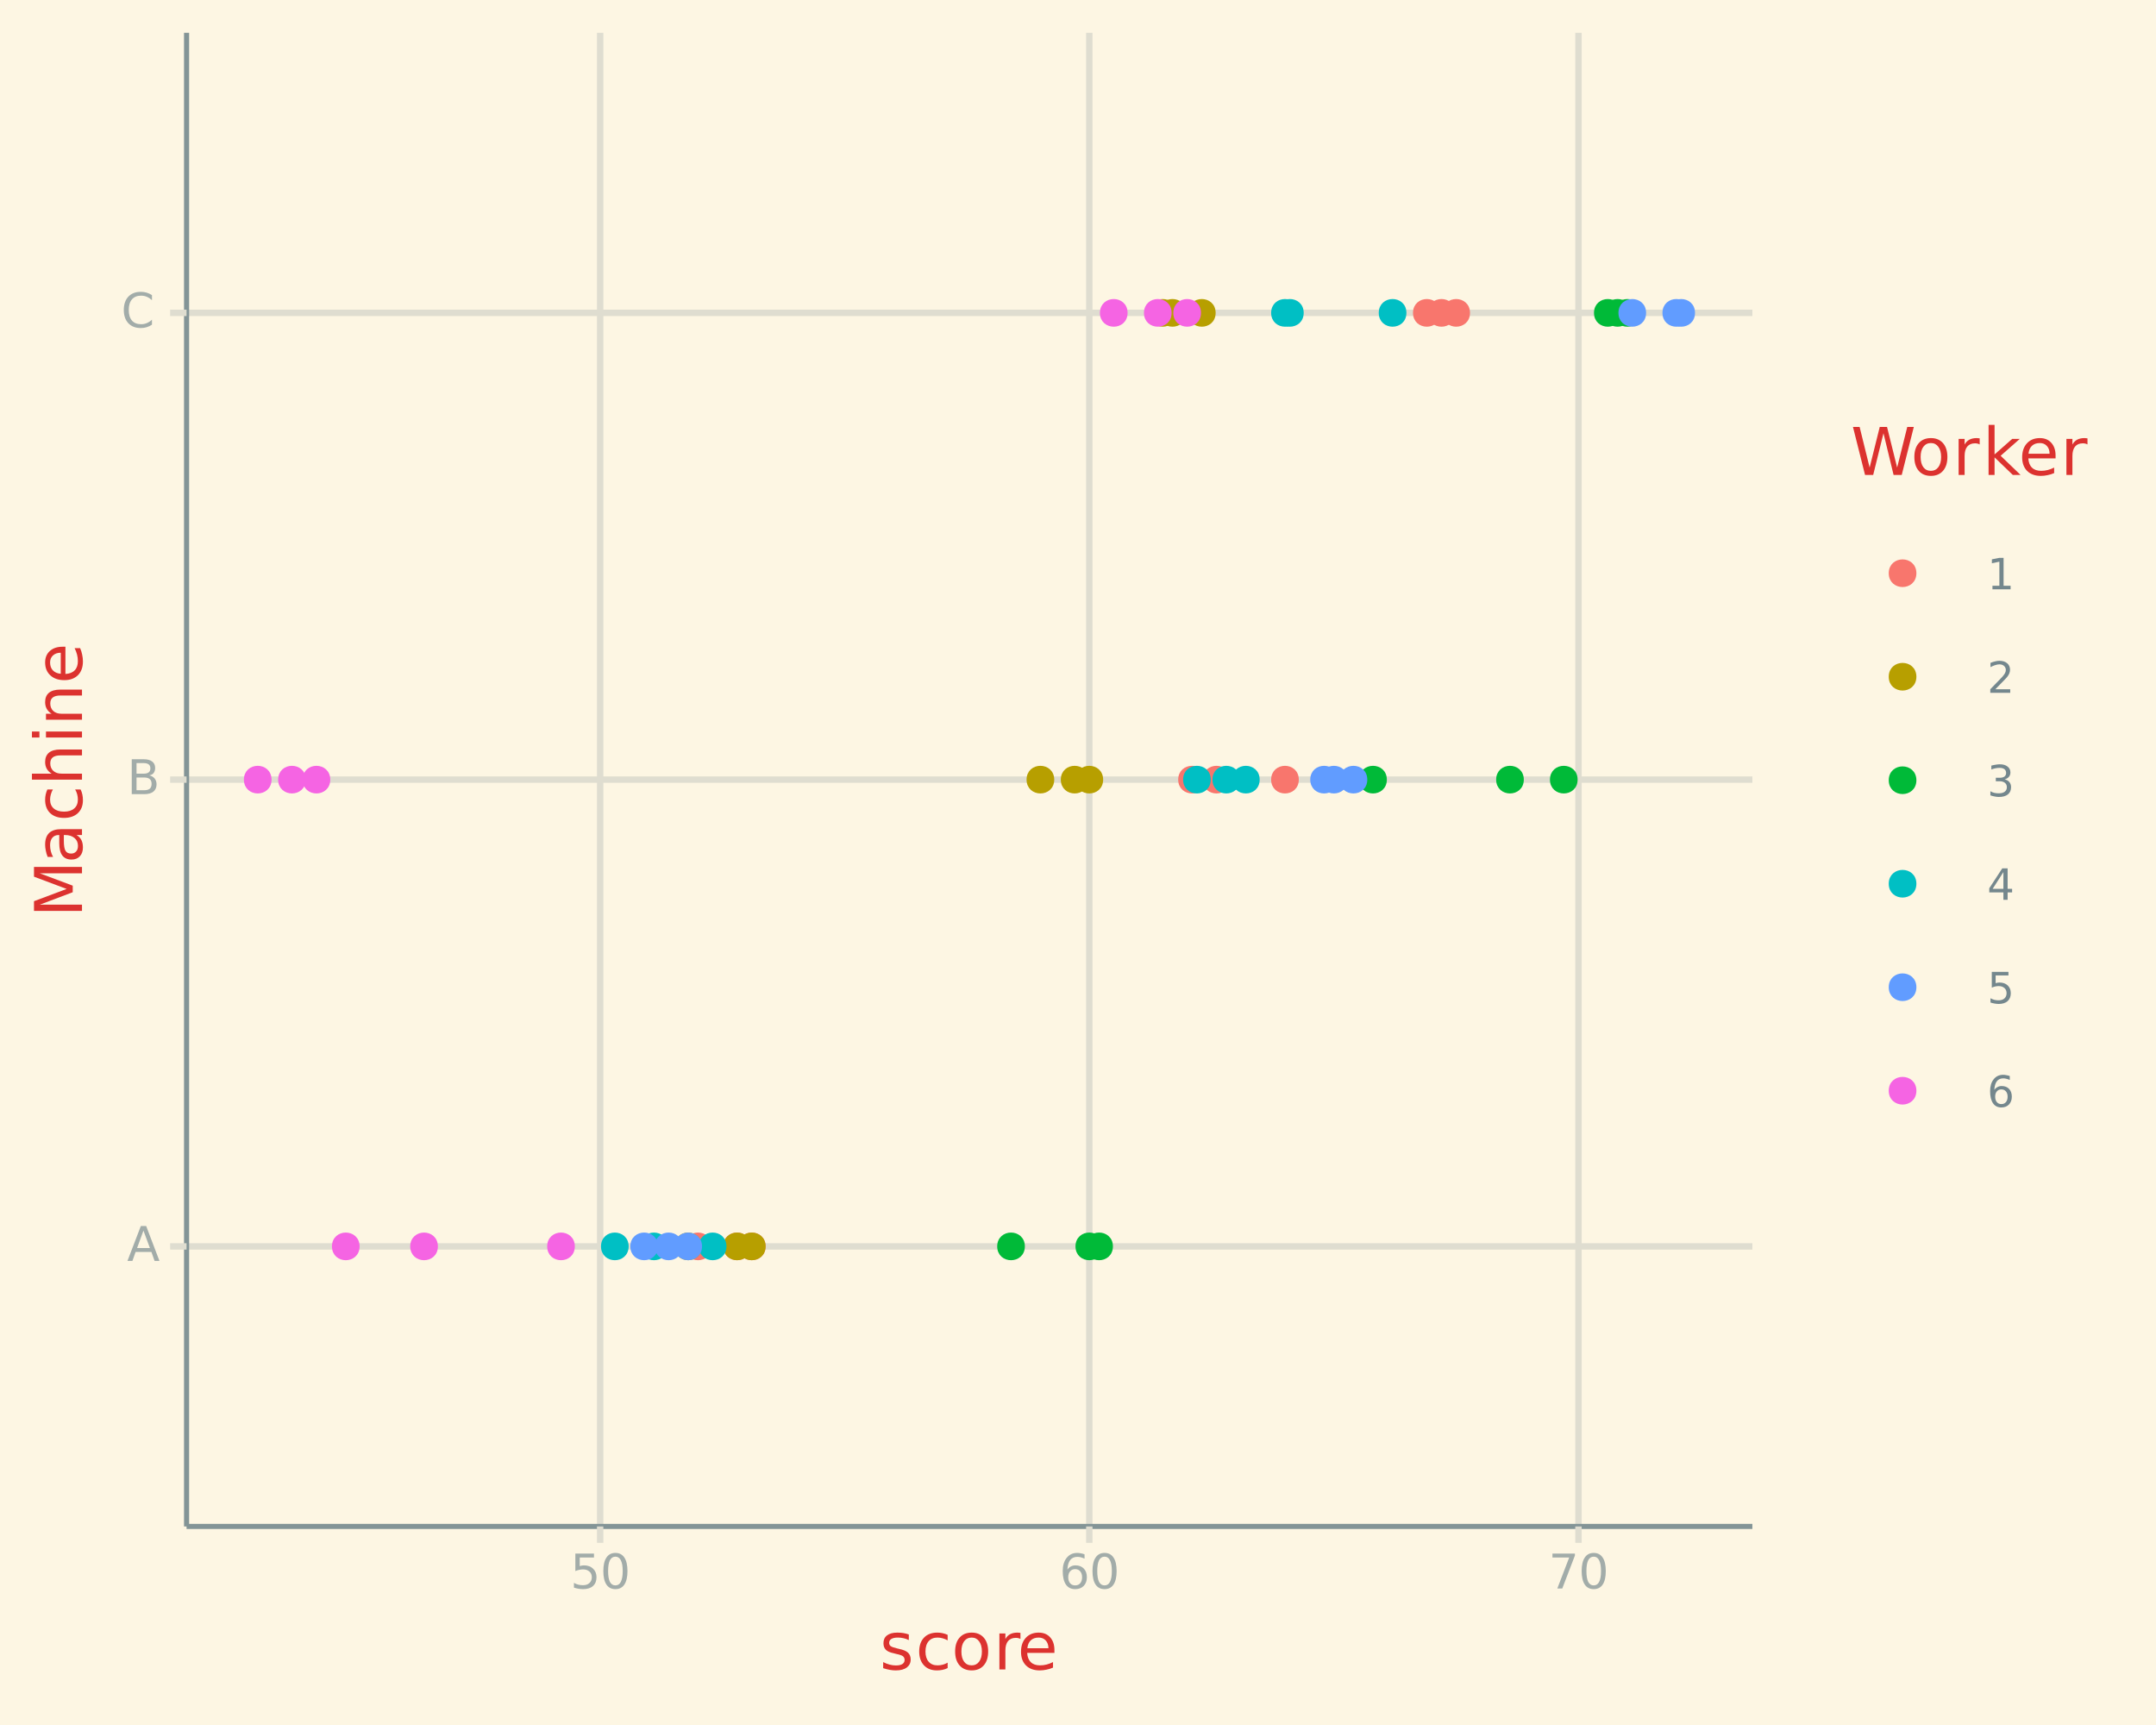 <?xml version="1.0" encoding="UTF-8"?>
<svg xmlns="http://www.w3.org/2000/svg" xmlns:xlink="http://www.w3.org/1999/xlink" width="360pt" height="288pt" viewBox="0 0 360 288" version="1.1">
<defs>
<g>
<symbol overflow="visible" id="glyph0-0">
<path style="stroke:none;" d="M 0.406 1.422 L 0.406 -5.641 L 4.406 -5.641 L 4.406 1.422 Z M 0.844 0.969 L 3.953 0.969 L 3.953 -5.188 L 0.844 -5.188 Z M 0.844 0.969 "/>
</symbol>
<symbol overflow="visible" id="glyph0-1">
<path style="stroke:none;" d="M 2.734 -5.062 L 1.672 -2.156 L 3.812 -2.156 Z M 2.297 -5.828 L 3.188 -5.828 L 5.406 0 L 4.594 0 L 4.062 -1.5 L 1.422 -1.5 L 0.891 0 L 0.062 0 Z M 2.297 -5.828 "/>
</symbol>
<symbol overflow="visible" id="glyph0-2">
<path style="stroke:none;" d="M 1.578 -2.781 L 1.578 -0.656 L 2.844 -0.656 C 3.27 -0.656 3.582 -0.738 3.781 -0.906 C 3.988 -1.082 4.094 -1.352 4.094 -1.719 C 4.094 -2.082 3.988 -2.348 3.781 -2.516 C 3.582 -2.691 3.27 -2.781 2.844 -2.781 Z M 1.578 -5.188 L 1.578 -3.422 L 2.75 -3.422 C 3.133 -3.422 3.422 -3.492 3.609 -3.641 C 3.797 -3.785 3.891 -4.008 3.891 -4.312 C 3.891 -4.602 3.797 -4.82 3.609 -4.969 C 3.422 -5.113 3.133 -5.188 2.75 -5.188 Z M 0.781 -5.828 L 2.797 -5.828 C 3.398 -5.828 3.863 -5.703 4.188 -5.453 C 4.52 -5.203 4.688 -4.848 4.688 -4.391 C 4.688 -4.035 4.602 -3.75 4.438 -3.531 C 4.27 -3.32 4.023 -3.191 3.703 -3.141 C 4.086 -3.055 4.383 -2.883 4.594 -2.625 C 4.812 -2.363 4.922 -2.035 4.922 -1.641 C 4.922 -1.117 4.742 -0.711 4.391 -0.422 C 4.035 -0.141 3.531 0 2.875 0 L 0.781 0 Z M 0.781 -5.828 "/>
</symbol>
<symbol overflow="visible" id="glyph0-3">
<path style="stroke:none;" d="M 5.156 -5.391 L 5.156 -4.547 C 4.883 -4.797 4.598 -4.984 4.297 -5.109 C 4.004 -5.234 3.688 -5.297 3.344 -5.297 C 2.676 -5.297 2.164 -5.086 1.812 -4.672 C 1.457 -4.266 1.281 -3.676 1.281 -2.906 C 1.281 -2.145 1.457 -1.555 1.812 -1.141 C 2.164 -0.734 2.676 -0.531 3.344 -0.531 C 3.688 -0.531 4.004 -0.594 4.297 -0.719 C 4.598 -0.844 4.883 -1.031 5.156 -1.281 L 5.156 -0.453 C 4.875 -0.266 4.578 -0.125 4.266 -0.031 C 3.961 0.062 3.641 0.109 3.297 0.109 C 2.41 0.109 1.711 -0.16 1.203 -0.703 C 0.703 -1.242 0.453 -1.977 0.453 -2.906 C 0.453 -3.844 0.703 -4.582 1.203 -5.125 C 1.711 -5.664 2.41 -5.938 3.297 -5.938 C 3.648 -5.938 3.977 -5.891 4.281 -5.797 C 4.594 -5.703 4.883 -5.566 5.156 -5.391 Z M 5.156 -5.391 "/>
</symbol>
<symbol overflow="visible" id="glyph0-4">
<path style="stroke:none;" d="M 0.859 -5.828 L 3.969 -5.828 L 3.969 -5.172 L 1.594 -5.172 L 1.594 -3.734 C 1.707 -3.773 1.82 -3.805 1.938 -3.828 C 2.051 -3.848 2.164 -3.859 2.281 -3.859 C 2.926 -3.859 3.438 -3.676 3.812 -3.312 C 4.195 -2.957 4.391 -2.477 4.391 -1.875 C 4.391 -1.25 4.191 -0.758 3.797 -0.406 C 3.41 -0.062 2.863 0.109 2.156 0.109 C 1.906 0.109 1.656 0.086 1.406 0.047 C 1.156 0.004 0.895 -0.055 0.625 -0.141 L 0.625 -0.938 C 0.852 -0.801 1.094 -0.703 1.344 -0.641 C 1.594 -0.578 1.859 -0.547 2.141 -0.547 C 2.586 -0.547 2.941 -0.664 3.203 -0.906 C 3.473 -1.145 3.609 -1.469 3.609 -1.875 C 3.609 -2.281 3.473 -2.598 3.203 -2.828 C 2.941 -3.066 2.586 -3.188 2.141 -3.188 C 1.93 -3.188 1.719 -3.16 1.5 -3.109 C 1.289 -3.066 1.078 -3 0.859 -2.906 Z M 0.859 -5.828 "/>
</symbol>
<symbol overflow="visible" id="glyph0-5">
<path style="stroke:none;" d="M 2.547 -5.312 C 2.141 -5.312 1.832 -5.109 1.625 -4.703 C 1.426 -4.305 1.328 -3.707 1.328 -2.906 C 1.328 -2.113 1.426 -1.516 1.625 -1.109 C 1.832 -0.711 2.141 -0.516 2.547 -0.516 C 2.953 -0.516 3.254 -0.711 3.453 -1.109 C 3.66 -1.516 3.766 -2.113 3.766 -2.906 C 3.766 -3.707 3.66 -4.305 3.453 -4.703 C 3.254 -5.109 2.953 -5.312 2.547 -5.312 Z M 2.547 -5.938 C 3.203 -5.938 3.703 -5.676 4.047 -5.156 C 4.391 -4.645 4.562 -3.895 4.562 -2.906 C 4.562 -1.926 4.391 -1.176 4.047 -0.656 C 3.703 -0.145 3.203 0.109 2.547 0.109 C 1.891 0.109 1.391 -0.145 1.047 -0.656 C 0.703 -1.176 0.531 -1.926 0.531 -2.906 C 0.531 -3.895 0.703 -4.645 1.047 -5.156 C 1.391 -5.676 1.891 -5.938 2.547 -5.938 Z M 2.547 -5.938 "/>
</symbol>
<symbol overflow="visible" id="glyph0-6">
<path style="stroke:none;" d="M 2.641 -3.234 C 2.285 -3.234 2.004 -3.109 1.797 -2.859 C 1.586 -2.617 1.484 -2.289 1.484 -1.875 C 1.484 -1.457 1.586 -1.125 1.797 -0.875 C 2.004 -0.633 2.285 -0.516 2.641 -0.516 C 2.992 -0.516 3.273 -0.633 3.484 -0.875 C 3.691 -1.125 3.797 -1.457 3.797 -1.875 C 3.797 -2.289 3.691 -2.617 3.484 -2.859 C 3.273 -3.109 2.992 -3.234 2.641 -3.234 Z M 4.203 -5.703 L 4.203 -4.984 C 4.004 -5.078 3.805 -5.148 3.609 -5.203 C 3.41 -5.254 3.211 -5.281 3.016 -5.281 C 2.492 -5.281 2.094 -5.102 1.812 -4.75 C 1.539 -4.395 1.383 -3.863 1.344 -3.156 C 1.5 -3.383 1.691 -3.555 1.922 -3.672 C 2.148 -3.797 2.406 -3.859 2.688 -3.859 C 3.27 -3.859 3.734 -3.68 4.078 -3.328 C 4.422 -2.973 4.594 -2.488 4.594 -1.875 C 4.594 -1.27 4.414 -0.785 4.062 -0.422 C 3.707 -0.066 3.234 0.109 2.641 0.109 C 1.961 0.109 1.445 -0.145 1.094 -0.656 C 0.738 -1.176 0.562 -1.926 0.562 -2.906 C 0.562 -3.832 0.781 -4.566 1.219 -5.109 C 1.656 -5.66 2.242 -5.938 2.984 -5.938 C 3.18 -5.938 3.379 -5.914 3.578 -5.875 C 3.773 -5.844 3.984 -5.785 4.203 -5.703 Z M 4.203 -5.703 "/>
</symbol>
<symbol overflow="visible" id="glyph0-7">
<path style="stroke:none;" d="M 0.656 -5.828 L 4.406 -5.828 L 4.406 -5.5 L 2.297 0 L 1.469 0 L 3.453 -5.172 L 0.656 -5.172 Z M 0.656 -5.828 "/>
</symbol>
<symbol overflow="visible" id="glyph1-0">
<path style="stroke:none;" d="M 0.547 1.938 L 0.547 -7.75 L 6.047 -7.75 L 6.047 1.938 Z M 1.172 1.328 L 5.438 1.328 L 5.438 -7.141 L 1.172 -7.141 Z M 1.172 1.328 "/>
</symbol>
<symbol overflow="visible" id="glyph1-1">
<path style="stroke:none;" d="M 4.875 -5.844 L 4.875 -4.906 C 4.594 -5.051 4.301 -5.156 4 -5.219 C 3.695 -5.289 3.383 -5.328 3.062 -5.328 C 2.57 -5.328 2.203 -5.25 1.953 -5.094 C 1.711 -4.945 1.594 -4.727 1.594 -4.438 C 1.594 -4.207 1.68 -4.023 1.859 -3.891 C 2.035 -3.766 2.391 -3.641 2.922 -3.516 L 3.25 -3.438 C 3.957 -3.289 4.457 -3.078 4.75 -2.797 C 5.039 -2.523 5.188 -2.145 5.188 -1.656 C 5.188 -1.102 4.969 -0.66 4.531 -0.328 C 4.094 -0.004 3.484 0.156 2.703 0.156 C 2.379 0.156 2.039 0.125 1.688 0.062 C 1.344 0 0.977 -0.094 0.594 -0.219 L 0.594 -1.234 C 0.957 -1.047 1.316 -0.906 1.672 -0.812 C 2.023 -0.719 2.379 -0.672 2.734 -0.672 C 3.191 -0.672 3.547 -0.75 3.797 -0.906 C 4.047 -1.07 4.172 -1.297 4.172 -1.578 C 4.172 -1.848 4.082 -2.055 3.906 -2.203 C 3.727 -2.348 3.332 -2.484 2.719 -2.609 L 2.375 -2.703 C 1.758 -2.828 1.316 -3.02 1.047 -3.281 C 0.773 -3.551 0.641 -3.922 0.641 -4.391 C 0.641 -4.953 0.836 -5.383 1.234 -5.688 C 1.641 -6 2.211 -6.156 2.953 -6.156 C 3.316 -6.156 3.66 -6.129 3.984 -6.078 C 4.305 -6.023 4.602 -5.945 4.875 -5.844 Z M 4.875 -5.844 "/>
</symbol>
<symbol overflow="visible" id="glyph1-2">
<path style="stroke:none;" d="M 5.359 -5.781 L 5.359 -4.859 C 5.086 -5.016 4.812 -5.129 4.531 -5.203 C 4.25 -5.285 3.961 -5.328 3.672 -5.328 C 3.035 -5.328 2.539 -5.125 2.188 -4.719 C 1.832 -4.312 1.656 -3.738 1.656 -3 C 1.656 -2.27 1.832 -1.703 2.188 -1.297 C 2.539 -0.891 3.035 -0.688 3.672 -0.688 C 3.961 -0.688 4.25 -0.723 4.531 -0.797 C 4.812 -0.867 5.086 -0.984 5.359 -1.141 L 5.359 -0.234 C 5.086 -0.098 4.801 0 4.5 0.062 C 4.207 0.125 3.895 0.156 3.562 0.156 C 2.656 0.156 1.938 -0.125 1.406 -0.688 C 0.875 -1.258 0.609 -2.031 0.609 -3 C 0.609 -3.977 0.875 -4.75 1.406 -5.312 C 1.945 -5.875 2.688 -6.156 3.625 -6.156 C 3.938 -6.156 4.234 -6.125 4.516 -6.062 C 4.805 -6 5.086 -5.906 5.359 -5.781 Z M 5.359 -5.781 "/>
</symbol>
<symbol overflow="visible" id="glyph1-3">
<path style="stroke:none;" d="M 3.375 -5.328 C 2.844 -5.328 2.422 -5.117 2.109 -4.703 C 1.805 -4.285 1.656 -3.719 1.656 -3 C 1.656 -2.281 1.805 -1.711 2.109 -1.297 C 2.41 -0.891 2.832 -0.688 3.375 -0.688 C 3.895 -0.688 4.305 -0.891 4.609 -1.297 C 4.922 -1.711 5.078 -2.281 5.078 -3 C 5.078 -3.719 4.922 -4.285 4.609 -4.703 C 4.305 -5.117 3.895 -5.328 3.375 -5.328 Z M 3.375 -6.156 C 4.227 -6.156 4.898 -5.875 5.391 -5.312 C 5.879 -4.758 6.125 -3.988 6.125 -3 C 6.125 -2.02 5.879 -1.25 5.391 -0.688 C 4.898 -0.125 4.227 0.156 3.375 0.156 C 2.508 0.156 1.832 -0.125 1.344 -0.688 C 0.852 -1.25 0.609 -2.02 0.609 -3 C 0.609 -3.988 0.852 -4.758 1.344 -5.312 C 1.832 -5.875 2.508 -6.156 3.375 -6.156 Z M 3.375 -6.156 "/>
</symbol>
<symbol overflow="visible" id="glyph1-4">
<path style="stroke:none;" d="M 4.516 -5.094 C 4.41 -5.156 4.289 -5.203 4.156 -5.234 C 4.031 -5.266 3.891 -5.281 3.734 -5.281 C 3.172 -5.281 2.738 -5.098 2.438 -4.734 C 2.145 -4.367 2 -3.848 2 -3.172 L 2 0 L 1 0 L 1 -6.016 L 2 -6.016 L 2 -5.078 C 2.195 -5.441 2.461 -5.711 2.797 -5.891 C 3.129 -6.066 3.535 -6.156 4.016 -6.156 C 4.086 -6.156 4.16 -6.148 4.234 -6.141 C 4.316 -6.141 4.41 -6.129 4.516 -6.109 Z M 4.516 -5.094 "/>
</symbol>
<symbol overflow="visible" id="glyph1-5">
<path style="stroke:none;" d="M 6.188 -3.25 L 6.188 -2.766 L 1.641 -2.766 C 1.68 -2.086 1.883 -1.57 2.25 -1.219 C 2.613 -0.863 3.125 -0.688 3.781 -0.688 C 4.164 -0.688 4.535 -0.734 4.891 -0.828 C 5.242 -0.922 5.598 -1.055 5.953 -1.234 L 5.953 -0.312 C 5.598 -0.156 5.234 -0.039 4.859 0.031 C 4.484 0.113 4.109 0.156 3.734 0.156 C 2.766 0.156 2 -0.117 1.438 -0.672 C 0.883 -1.234 0.609 -1.992 0.609 -2.953 C 0.609 -3.93 0.875 -4.707 1.406 -5.281 C 1.938 -5.863 2.656 -6.156 3.562 -6.156 C 4.363 -6.156 5 -5.895 5.469 -5.375 C 5.945 -4.852 6.188 -4.145 6.188 -3.25 Z M 5.188 -3.547 C 5.188 -4.086 5.035 -4.52 4.734 -4.844 C 4.441 -5.164 4.051 -5.328 3.562 -5.328 C 3.008 -5.328 2.566 -5.172 2.234 -4.859 C 1.91 -4.547 1.723 -4.109 1.672 -3.547 Z M 5.188 -3.547 "/>
</symbol>
<symbol overflow="visible" id="glyph1-6">
<path style="stroke:none;" d="M 0.359 -8.016 L 1.469 -8.016 L 3.141 -1.234 L 4.828 -8.016 L 6.047 -8.016 L 7.734 -1.234 L 9.422 -8.016 L 10.516 -8.016 L 8.5 0 L 7.141 0 L 5.453 -6.969 L 3.734 0 L 2.375 0 Z M 0.359 -8.016 "/>
</symbol>
<symbol overflow="visible" id="glyph1-7">
<path style="stroke:none;" d="M 1 -8.359 L 2 -8.359 L 2 -3.422 L 4.938 -6.016 L 6.203 -6.016 L 3.016 -3.203 L 6.344 0 L 5.047 0 L 2 -2.938 L 2 0 L 1 0 Z M 1 -8.359 "/>
</symbol>
<symbol overflow="visible" id="glyph2-0">
<path style="stroke:none;" d="M 1.938 -0.547 L -7.75 -0.547 L -7.75 -6.047 L 1.938 -6.047 Z M 1.328 -1.172 L 1.328 -5.438 L -7.141 -5.438 L -7.141 -1.172 Z M 1.328 -1.172 "/>
</symbol>
<symbol overflow="visible" id="glyph2-1">
<path style="stroke:none;" d="M -8.016 -1.078 L -8.016 -2.703 L -2.562 -4.75 L -8.016 -6.797 L -8.016 -8.422 L 0 -8.422 L 0 -7.359 L -7.047 -7.359 L -1.547 -5.297 L -1.547 -4.203 L -7.047 -2.125 L 0 -2.125 L 0 -1.078 Z M -8.016 -1.078 "/>
</symbol>
<symbol overflow="visible" id="glyph2-2">
<path style="stroke:none;" d="M -3.031 -3.766 C -3.031 -2.973 -2.938 -2.422 -2.75 -2.109 C -2.562 -1.805 -2.25 -1.656 -1.812 -1.656 C -1.469 -1.656 -1.191 -1.77 -0.984 -2 C -0.773 -2.227 -0.672 -2.539 -0.672 -2.938 C -0.672 -3.488 -0.863 -3.926 -1.25 -4.25 C -1.645 -4.582 -2.16 -4.75 -2.797 -4.75 L -3.031 -4.75 Z M -3.438 -5.734 L 0 -5.734 L 0 -4.75 L -0.906 -4.75 C -0.539 -4.531 -0.27 -4.25 -0.094 -3.906 C 0.07 -3.57 0.156 -3.16 0.156 -2.672 C 0.156 -2.055 -0.016 -1.566 -0.359 -1.203 C -0.703 -0.836 -1.164 -0.656 -1.75 -0.656 C -2.426 -0.656 -2.938 -0.879 -3.281 -1.328 C -3.625 -1.785 -3.797 -2.469 -3.797 -3.375 L -3.797 -4.75 L -3.891 -4.75 C -4.348 -4.75 -4.703 -4.598 -4.953 -4.297 C -5.203 -4.004 -5.328 -3.586 -5.328 -3.047 C -5.328 -2.703 -5.285 -2.363 -5.203 -2.031 C -5.117 -1.707 -4.992 -1.395 -4.828 -1.094 L -5.734 -1.094 C -5.879 -1.457 -5.984 -1.812 -6.047 -2.156 C -6.117 -2.5 -6.156 -2.828 -6.156 -3.141 C -6.156 -4.016 -5.93 -4.664 -5.484 -5.094 C -5.035 -5.52 -4.352 -5.734 -3.438 -5.734 Z M -3.438 -5.734 "/>
</symbol>
<symbol overflow="visible" id="glyph2-3">
<path style="stroke:none;" d="M -5.781 -5.359 L -4.859 -5.359 C -5.016 -5.086 -5.129 -4.812 -5.203 -4.531 C -5.285 -4.25 -5.328 -3.961 -5.328 -3.672 C -5.328 -3.035 -5.125 -2.539 -4.719 -2.188 C -4.312 -1.832 -3.738 -1.656 -3 -1.656 C -2.27 -1.656 -1.703 -1.832 -1.297 -2.188 C -0.891 -2.539 -0.688 -3.035 -0.688 -3.672 C -0.688 -3.961 -0.723 -4.25 -0.797 -4.531 C -0.867 -4.812 -0.984 -5.086 -1.141 -5.359 L -0.234 -5.359 C -0.098 -5.086 0 -4.801 0.062 -4.5 C 0.125 -4.207 0.156 -3.895 0.156 -3.562 C 0.156 -2.656 -0.125 -1.938 -0.688 -1.406 C -1.258 -0.875 -2.031 -0.609 -3 -0.609 C -3.977 -0.609 -4.75 -0.875 -5.312 -1.406 C -5.875 -1.945 -6.156 -2.688 -6.156 -3.625 C -6.156 -3.938 -6.125 -4.234 -6.062 -4.516 C -6 -4.805 -5.906 -5.086 -5.781 -5.359 Z M -5.781 -5.359 "/>
</symbol>
<symbol overflow="visible" id="glyph2-4">
<path style="stroke:none;" d="M -3.625 -6.031 L 0 -6.031 L 0 -5.047 L -3.594 -5.047 C -4.164 -5.047 -4.594 -4.938 -4.875 -4.719 C -5.156 -4.5 -5.297 -4.164 -5.297 -3.719 C -5.297 -3.188 -5.125 -2.766 -4.781 -2.453 C -4.445 -2.148 -3.988 -2 -3.406 -2 L 0 -2 L 0 -1 L -8.359 -1 L -8.359 -2 L -5.078 -2 C -5.441 -2.227 -5.711 -2.504 -5.891 -2.828 C -6.066 -3.148 -6.156 -3.52 -6.156 -3.938 C -6.156 -4.625 -5.941 -5.145 -5.516 -5.5 C -5.086 -5.852 -4.457 -6.031 -3.625 -6.031 Z M -3.625 -6.031 "/>
</symbol>
<symbol overflow="visible" id="glyph2-5">
<path style="stroke:none;" d="M -6.016 -1.031 L -6.016 -2.031 L 0 -2.031 L 0 -1.031 Z M -8.359 -1.031 L -8.359 -2.031 L -7.109 -2.031 L -7.109 -1.031 Z M -8.359 -1.031 "/>
</symbol>
<symbol overflow="visible" id="glyph2-6">
<path style="stroke:none;" d="M -3.625 -6.031 L 0 -6.031 L 0 -5.047 L -3.594 -5.047 C -4.164 -5.047 -4.594 -4.938 -4.875 -4.719 C -5.156 -4.5 -5.297 -4.164 -5.297 -3.719 C -5.297 -3.188 -5.125 -2.766 -4.781 -2.453 C -4.445 -2.148 -3.988 -2 -3.406 -2 L 0 -2 L 0 -1 L -6.016 -1 L -6.016 -2 L -5.078 -2 C -5.441 -2.227 -5.711 -2.504 -5.891 -2.828 C -6.066 -3.148 -6.156 -3.52 -6.156 -3.938 C -6.156 -4.625 -5.941 -5.145 -5.516 -5.5 C -5.086 -5.852 -4.457 -6.031 -3.625 -6.031 Z M -3.625 -6.031 "/>
</symbol>
<symbol overflow="visible" id="glyph2-7">
<path style="stroke:none;" d="M -3.25 -6.188 L -2.766 -6.188 L -2.766 -1.641 C -2.086 -1.68 -1.57 -1.883 -1.219 -2.25 C -0.863 -2.613 -0.688 -3.125 -0.688 -3.781 C -0.688 -4.164 -0.734 -4.535 -0.828 -4.891 C -0.922 -5.242 -1.055 -5.598 -1.234 -5.953 L -0.312 -5.953 C -0.156 -5.598 -0.039 -5.234 0.031 -4.859 C 0.113 -4.484 0.156 -4.109 0.156 -3.734 C 0.156 -2.766 -0.117 -2 -0.672 -1.438 C -1.234 -0.883 -1.992 -0.609 -2.953 -0.609 C -3.93 -0.609 -4.707 -0.875 -5.281 -1.406 C -5.863 -1.938 -6.156 -2.656 -6.156 -3.562 C -6.156 -4.363 -5.895 -5 -5.375 -5.469 C -4.852 -5.945 -4.145 -6.188 -3.25 -6.188 Z M -3.547 -5.188 C -4.086 -5.188 -4.52 -5.035 -4.844 -4.734 C -5.164 -4.441 -5.328 -4.051 -5.328 -3.562 C -5.328 -3.008 -5.172 -2.566 -4.859 -2.234 C -4.547 -1.91 -4.109 -1.723 -3.547 -1.672 Z M -3.547 -5.188 "/>
</symbol>
<symbol overflow="visible" id="glyph3-0">
<path style="stroke:none;" d="M 0.359 1.266 L 0.359 -5.078 L 3.953 -5.078 L 3.953 1.266 Z M 0.766 0.875 L 3.562 0.875 L 3.562 -4.672 L 0.766 -4.672 Z M 0.766 0.875 "/>
</symbol>
<symbol overflow="visible" id="glyph3-1">
<path style="stroke:none;" d="M 0.891 -0.594 L 2.047 -0.594 L 2.047 -4.609 L 0.797 -4.344 L 0.797 -5 L 2.047 -5.25 L 2.75 -5.25 L 2.75 -0.594 L 3.922 -0.594 L 3.922 0 L 0.891 0 Z M 0.891 -0.594 "/>
</symbol>
<symbol overflow="visible" id="glyph3-2">
<path style="stroke:none;" d="M 1.375 -0.594 L 3.859 -0.594 L 3.859 0 L 0.531 0 L 0.531 -0.594 C 0.801 -0.875 1.164 -1.25 1.625 -1.719 C 2.094 -2.188 2.383 -2.488 2.5 -2.625 C 2.727 -2.883 2.891 -3.102 2.984 -3.281 C 3.078 -3.457 3.125 -3.629 3.125 -3.797 C 3.125 -4.078 3.023 -4.305 2.828 -4.484 C 2.629 -4.66 2.375 -4.75 2.062 -4.75 C 1.844 -4.75 1.609 -4.707 1.359 -4.625 C 1.109 -4.551 0.844 -4.438 0.562 -4.281 L 0.562 -5 C 0.844 -5.113 1.109 -5.195 1.359 -5.25 C 1.609 -5.312 1.836 -5.344 2.047 -5.344 C 2.586 -5.344 3.02 -5.207 3.344 -4.938 C 3.664 -4.664 3.828 -4.301 3.828 -3.844 C 3.828 -3.633 3.785 -3.43 3.703 -3.234 C 3.629 -3.035 3.484 -2.805 3.266 -2.547 C 3.211 -2.484 3.023 -2.285 2.703 -1.953 C 2.391 -1.629 1.945 -1.176 1.375 -0.594 Z M 1.375 -0.594 "/>
</symbol>
<symbol overflow="visible" id="glyph3-3">
<path style="stroke:none;" d="M 2.922 -2.828 C 3.266 -2.754 3.531 -2.602 3.719 -2.375 C 3.906 -2.145 4 -1.863 4 -1.531 C 4 -1.008 3.82 -0.602 3.469 -0.312 C 3.113 -0.031 2.609 0.109 1.953 0.109 C 1.734 0.109 1.504 0.082 1.266 0.031 C 1.035 -0.008 0.797 -0.07 0.547 -0.156 L 0.547 -0.844 C 0.742 -0.727 0.957 -0.641 1.188 -0.578 C 1.426 -0.523 1.676 -0.5 1.938 -0.5 C 2.375 -0.5 2.707 -0.586 2.938 -0.766 C 3.176 -0.941 3.297 -1.195 3.297 -1.531 C 3.297 -1.832 3.188 -2.07 2.969 -2.25 C 2.75 -2.426 2.445 -2.516 2.062 -2.516 L 1.453 -2.516 L 1.453 -3.094 L 2.094 -3.094 C 2.445 -3.094 2.711 -3.16 2.891 -3.297 C 3.078 -3.441 3.172 -3.645 3.172 -3.906 C 3.172 -4.176 3.078 -4.383 2.891 -4.531 C 2.703 -4.676 2.426 -4.75 2.062 -4.75 C 1.875 -4.75 1.664 -4.727 1.438 -4.688 C 1.219 -4.645 0.973 -4.578 0.703 -4.484 L 0.703 -5.125 C 0.973 -5.195 1.223 -5.25 1.453 -5.281 C 1.691 -5.32 1.914 -5.344 2.125 -5.344 C 2.664 -5.344 3.094 -5.219 3.406 -4.969 C 3.727 -4.727 3.891 -4.398 3.891 -3.984 C 3.891 -3.691 3.805 -3.445 3.641 -3.25 C 3.473 -3.051 3.234 -2.91 2.922 -2.828 Z M 2.922 -2.828 "/>
</symbol>
<symbol overflow="visible" id="glyph3-4">
<path style="stroke:none;" d="M 2.719 -4.625 L 0.922 -1.828 L 2.719 -1.828 Z M 2.531 -5.25 L 3.422 -5.25 L 3.422 -1.828 L 4.172 -1.828 L 4.172 -1.234 L 3.422 -1.234 L 3.422 0 L 2.719 0 L 2.719 -1.234 L 0.359 -1.234 L 0.359 -1.922 Z M 2.531 -5.25 "/>
</symbol>
<symbol overflow="visible" id="glyph3-5">
<path style="stroke:none;" d="M 0.781 -5.25 L 3.562 -5.25 L 3.562 -4.656 L 1.422 -4.656 L 1.422 -3.359 C 1.523 -3.398 1.629 -3.426 1.734 -3.438 C 1.836 -3.457 1.941 -3.469 2.047 -3.469 C 2.629 -3.469 3.094 -3.305 3.438 -2.984 C 3.781 -2.66 3.953 -2.227 3.953 -1.688 C 3.953 -1.125 3.773 -0.68 3.422 -0.359 C 3.066 -0.047 2.57 0.109 1.938 0.109 C 1.719 0.109 1.492 0.086 1.266 0.047 C 1.035 0.004 0.801 -0.051 0.562 -0.125 L 0.562 -0.844 C 0.77 -0.727 0.984 -0.641 1.203 -0.578 C 1.43 -0.523 1.672 -0.5 1.922 -0.5 C 2.328 -0.5 2.648 -0.602 2.891 -0.812 C 3.129 -1.031 3.25 -1.32 3.25 -1.688 C 3.25 -2.051 3.129 -2.336 2.891 -2.547 C 2.648 -2.766 2.328 -2.875 1.922 -2.875 C 1.734 -2.875 1.547 -2.852 1.359 -2.812 C 1.172 -2.77 0.977 -2.703 0.781 -2.609 Z M 0.781 -5.25 "/>
</symbol>
<symbol overflow="visible" id="glyph3-6">
<path style="stroke:none;" d="M 2.375 -2.906 C 2.062 -2.906 1.812 -2.797 1.625 -2.578 C 1.438 -2.359 1.344 -2.062 1.344 -1.688 C 1.344 -1.312 1.438 -1.008 1.625 -0.781 C 1.812 -0.562 2.062 -0.453 2.375 -0.453 C 2.695 -0.453 2.953 -0.562 3.141 -0.781 C 3.328 -1.008 3.422 -1.312 3.422 -1.688 C 3.422 -2.062 3.328 -2.359 3.141 -2.578 C 2.953 -2.797 2.695 -2.906 2.375 -2.906 Z M 3.781 -5.141 L 3.781 -4.484 C 3.602 -4.566 3.422 -4.629 3.234 -4.672 C 3.055 -4.723 2.879 -4.75 2.703 -4.75 C 2.234 -4.75 1.875 -4.586 1.625 -4.266 C 1.383 -3.953 1.242 -3.477 1.203 -2.844 C 1.348 -3.039 1.523 -3.191 1.734 -3.297 C 1.941 -3.41 2.172 -3.469 2.422 -3.469 C 2.953 -3.469 3.367 -3.305 3.672 -2.984 C 3.973 -2.672 4.125 -2.238 4.125 -1.688 C 4.125 -1.145 3.961 -0.707 3.641 -0.375 C 3.328 -0.051 2.906 0.109 2.375 0.109 C 1.77 0.109 1.305 -0.125 0.984 -0.594 C 0.66 -1.062 0.5 -1.738 0.5 -2.625 C 0.5 -3.445 0.695 -4.102 1.094 -4.594 C 1.488 -5.094 2.02 -5.344 2.688 -5.344 C 2.863 -5.344 3.039 -5.32 3.219 -5.281 C 3.406 -5.25 3.594 -5.203 3.781 -5.141 Z M 3.781 -5.141 "/>
</symbol>
</g>
<clipPath id="clip1">
  <path d="M 31.152 5.48 L 292.605 5.48 L 292.605 254.852 L 31.152 254.852 Z M 31.152 5.48 "/>
</clipPath>
<clipPath id="clip2">
  <path d="M 31.152 207 L 292.605 207 L 292.605 209 L 31.152 209 Z M 31.152 207 "/>
</clipPath>
<clipPath id="clip3">
  <path d="M 31.152 129 L 292.605 129 L 292.605 131 L 31.152 131 Z M 31.152 129 "/>
</clipPath>
<clipPath id="clip4">
  <path d="M 31.152 51 L 292.605 51 L 292.605 53 L 31.152 53 Z M 31.152 51 "/>
</clipPath>
<clipPath id="clip5">
  <path d="M 99 5.48 L 101 5.48 L 101 254.852 L 99 254.852 Z M 99 5.48 "/>
</clipPath>
<clipPath id="clip6">
  <path d="M 181 5.48 L 183 5.48 L 183 254.852 L 181 254.852 Z M 181 5.48 "/>
</clipPath>
<clipPath id="clip7">
  <path d="M 263 5.48 L 265 5.48 L 265 254.852 L 263 254.852 Z M 263 5.48 "/>
</clipPath>
</defs>
<g id="surface239">
<rect x="0" y="0" width="360" height="288" style="fill:rgb(100%,100%,100%);fill-opacity:1;stroke:none;"/>
<rect x="0" y="0" width="360" height="288" style="fill:rgb(99.216%,96.471%,89.02%);fill-opacity:1;stroke:none;"/>
<path style="fill:none;stroke-width:1.067;stroke-linecap:round;stroke-linejoin:round;stroke:rgb(99.216%,96.471%,89.02%);stroke-opacity:1;stroke-miterlimit:10;" d="M 0 288 L 360 288 L 360 0 L 0 0 Z M 0 288 "/>
<g clip-path="url(#clip1)" clip-rule="nonzero">
<path style="fill-rule:nonzero;fill:rgb(99.216%,96.471%,89.02%);fill-opacity:1;stroke-width:1.067;stroke-linecap:round;stroke-linejoin:round;stroke:rgb(99.216%,96.471%,89.02%);stroke-opacity:1;stroke-miterlimit:10;" d="M 31.152 254.848 L 292.605 254.848 L 292.605 5.477 L 31.152 5.477 Z M 31.152 254.848 "/>
</g>
<g clip-path="url(#clip2)" clip-rule="nonzero">
<path style="fill:none;stroke-width:1.067;stroke-linecap:butt;stroke-linejoin:round;stroke:rgb(87.451%,86.667%,81.569%);stroke-opacity:1;stroke-miterlimit:10;" d="M 31.152 208.094 L 292.602 208.094 "/>
</g>
<g clip-path="url(#clip3)" clip-rule="nonzero">
<path style="fill:none;stroke-width:1.067;stroke-linecap:butt;stroke-linejoin:round;stroke:rgb(87.451%,86.667%,81.569%);stroke-opacity:1;stroke-miterlimit:10;" d="M 31.152 130.164 L 292.602 130.164 "/>
</g>
<g clip-path="url(#clip4)" clip-rule="nonzero">
<path style="fill:none;stroke-width:1.067;stroke-linecap:butt;stroke-linejoin:round;stroke:rgb(87.451%,86.667%,81.569%);stroke-opacity:1;stroke-miterlimit:10;" d="M 31.152 52.234 L 292.602 52.234 "/>
</g>
<g clip-path="url(#clip5)" clip-rule="nonzero">
<path style="fill:none;stroke-width:1.067;stroke-linecap:butt;stroke-linejoin:round;stroke:rgb(87.451%,86.667%,81.569%);stroke-opacity:1;stroke-miterlimit:10;" d="M 100.211 254.848 L 100.211 5.48 "/>
</g>
<g clip-path="url(#clip6)" clip-rule="nonzero">
<path style="fill:none;stroke-width:1.067;stroke-linecap:butt;stroke-linejoin:round;stroke:rgb(87.451%,86.667%,81.569%);stroke-opacity:1;stroke-miterlimit:10;" d="M 181.887 254.848 L 181.887 5.48 "/>
</g>
<g clip-path="url(#clip7)" clip-rule="nonzero">
<path style="fill:none;stroke-width:1.067;stroke-linecap:butt;stroke-linejoin:round;stroke:rgb(87.451%,86.667%,81.569%);stroke-opacity:1;stroke-miterlimit:10;" d="M 263.566 254.848 L 263.566 5.48 "/>
</g>
<path style="fill-rule:nonzero;fill:rgb(97.255%,46.275%,42.745%);fill-opacity:1;stroke-width:0.709;stroke-linecap:round;stroke-linejoin:round;stroke:rgb(97.255%,46.275%,42.745%);stroke-opacity:1;stroke-miterlimit:10;" d="M 118.5 208.094 C 118.5 210.699 114.59 210.699 114.59 208.094 C 114.59 205.484 118.5 205.484 118.5 208.094 "/>
<path style="fill-rule:nonzero;fill:rgb(97.255%,46.275%,42.745%);fill-opacity:1;stroke-width:0.709;stroke-linecap:round;stroke-linejoin:round;stroke:rgb(97.255%,46.275%,42.745%);stroke-opacity:1;stroke-miterlimit:10;" d="M 125.035 208.094 C 125.035 210.699 121.125 210.699 121.125 208.094 C 121.125 205.484 125.035 205.484 125.035 208.094 "/>
<path style="fill-rule:nonzero;fill:rgb(97.255%,46.275%,42.745%);fill-opacity:1;stroke-width:0.709;stroke-linecap:round;stroke-linejoin:round;stroke:rgb(97.255%,46.275%,42.745%);stroke-opacity:1;stroke-miterlimit:10;" d="M 127.484 208.094 C 127.484 210.699 123.574 210.699 123.574 208.094 C 123.574 205.484 127.484 205.484 127.484 208.094 "/>
<path style="fill-rule:nonzero;fill:rgb(71.765%,62.353%,0%);fill-opacity:1;stroke-width:0.709;stroke-linecap:round;stroke-linejoin:round;stroke:rgb(71.765%,62.353%,0%);stroke-opacity:1;stroke-miterlimit:10;" d="M 116.867 208.094 C 116.867 210.699 112.957 210.699 112.957 208.094 C 112.957 205.484 116.867 205.484 116.867 208.094 "/>
<path style="fill-rule:nonzero;fill:rgb(71.765%,62.353%,0%);fill-opacity:1;stroke-width:0.709;stroke-linecap:round;stroke-linejoin:round;stroke:rgb(71.765%,62.353%,0%);stroke-opacity:1;stroke-miterlimit:10;" d="M 125.035 208.094 C 125.035 210.699 121.125 210.699 121.125 208.094 C 121.125 205.484 125.035 205.484 125.035 208.094 "/>
<path style="fill-rule:nonzero;fill:rgb(71.765%,62.353%,0%);fill-opacity:1;stroke-width:0.709;stroke-linecap:round;stroke-linejoin:round;stroke:rgb(71.765%,62.353%,0%);stroke-opacity:1;stroke-miterlimit:10;" d="M 127.484 208.094 C 127.484 210.699 123.574 210.699 123.574 208.094 C 123.574 205.484 127.484 205.484 127.484 208.094 "/>
<path style="fill-rule:nonzero;fill:rgb(0%,72.941%,21.961%);fill-opacity:1;stroke-width:0.709;stroke-linecap:round;stroke-linejoin:round;stroke:rgb(0%,72.941%,21.961%);stroke-opacity:1;stroke-miterlimit:10;" d="M 183.844 208.094 C 183.844 210.699 179.934 210.699 179.934 208.094 C 179.934 205.484 183.844 205.484 183.844 208.094 "/>
<path style="fill-rule:nonzero;fill:rgb(0%,72.941%,21.961%);fill-opacity:1;stroke-width:0.709;stroke-linecap:round;stroke-linejoin:round;stroke:rgb(0%,72.941%,21.961%);stroke-opacity:1;stroke-miterlimit:10;" d="M 185.477 208.094 C 185.477 210.699 181.566 210.699 181.566 208.094 C 181.566 205.484 185.477 205.484 185.477 208.094 "/>
<path style="fill-rule:nonzero;fill:rgb(0%,72.941%,21.961%);fill-opacity:1;stroke-width:0.709;stroke-linecap:round;stroke-linejoin:round;stroke:rgb(0%,72.941%,21.961%);stroke-opacity:1;stroke-miterlimit:10;" d="M 170.773 208.094 C 170.773 210.699 166.863 210.699 166.863 208.094 C 166.863 205.484 170.773 205.484 170.773 208.094 "/>
<path style="fill-rule:nonzero;fill:rgb(0%,74.902%,76.863%);fill-opacity:1;stroke-width:0.709;stroke-linecap:round;stroke-linejoin:round;stroke:rgb(0%,74.902%,76.863%);stroke-opacity:1;stroke-miterlimit:10;" d="M 111.148 208.094 C 111.148 210.699 107.238 210.699 107.238 208.094 C 107.238 205.484 111.148 205.484 111.148 208.094 "/>
<path style="fill-rule:nonzero;fill:rgb(0%,74.902%,76.863%);fill-opacity:1;stroke-width:0.709;stroke-linecap:round;stroke-linejoin:round;stroke:rgb(0%,74.902%,76.863%);stroke-opacity:1;stroke-miterlimit:10;" d="M 120.949 208.094 C 120.949 210.699 117.039 210.699 117.039 208.094 C 117.039 205.484 120.949 205.484 120.949 208.094 "/>
<path style="fill-rule:nonzero;fill:rgb(0%,74.902%,76.863%);fill-opacity:1;stroke-width:0.709;stroke-linecap:round;stroke-linejoin:round;stroke:rgb(0%,74.902%,76.863%);stroke-opacity:1;stroke-miterlimit:10;" d="M 104.613 208.094 C 104.613 210.699 100.707 210.699 100.707 208.094 C 100.707 205.484 104.613 205.484 104.613 208.094 "/>
<path style="fill-rule:nonzero;fill:rgb(38.039%,61.176%,100%);fill-opacity:1;stroke-width:0.709;stroke-linecap:round;stroke-linejoin:round;stroke:rgb(38.039%,61.176%,100%);stroke-opacity:1;stroke-miterlimit:10;" d="M 109.516 208.094 C 109.516 210.699 105.605 210.699 105.605 208.094 C 105.605 205.484 109.516 205.484 109.516 208.094 "/>
<path style="fill-rule:nonzero;fill:rgb(38.039%,61.176%,100%);fill-opacity:1;stroke-width:0.709;stroke-linecap:round;stroke-linejoin:round;stroke:rgb(38.039%,61.176%,100%);stroke-opacity:1;stroke-miterlimit:10;" d="M 116.867 208.094 C 116.867 210.699 112.957 210.699 112.957 208.094 C 112.957 205.484 116.867 205.484 116.867 208.094 "/>
<path style="fill-rule:nonzero;fill:rgb(38.039%,61.176%,100%);fill-opacity:1;stroke-width:0.709;stroke-linecap:round;stroke-linejoin:round;stroke:rgb(38.039%,61.176%,100%);stroke-opacity:1;stroke-miterlimit:10;" d="M 113.598 208.094 C 113.598 210.699 109.691 210.699 109.691 208.094 C 109.691 205.484 113.598 205.484 113.598 208.094 "/>
<path style="fill-rule:nonzero;fill:rgb(96.078%,39.216%,89.02%);fill-opacity:1;stroke-width:0.709;stroke-linecap:round;stroke-linejoin:round;stroke:rgb(96.078%,39.216%,89.02%);stroke-opacity:1;stroke-miterlimit:10;" d="M 72.762 208.094 C 72.762 210.699 68.852 210.699 68.852 208.094 C 68.852 205.484 72.762 205.484 72.762 208.094 "/>
<path style="fill-rule:nonzero;fill:rgb(96.078%,39.216%,89.02%);fill-opacity:1;stroke-width:0.709;stroke-linecap:round;stroke-linejoin:round;stroke:rgb(96.078%,39.216%,89.02%);stroke-opacity:1;stroke-miterlimit:10;" d="M 59.691 208.094 C 59.691 210.699 55.781 210.699 55.781 208.094 C 55.781 205.484 59.691 205.484 59.691 208.094 "/>
<path style="fill-rule:nonzero;fill:rgb(96.078%,39.216%,89.02%);fill-opacity:1;stroke-width:0.709;stroke-linecap:round;stroke-linejoin:round;stroke:rgb(96.078%,39.216%,89.02%);stroke-opacity:1;stroke-miterlimit:10;" d="M 95.629 208.094 C 95.629 210.699 91.719 210.699 91.719 208.094 C 91.719 205.484 95.629 205.484 95.629 208.094 "/>
<path style="fill-rule:nonzero;fill:rgb(97.255%,46.275%,42.745%);fill-opacity:1;stroke-width:0.709;stroke-linecap:round;stroke-linejoin:round;stroke:rgb(97.255%,46.275%,42.745%);stroke-opacity:1;stroke-miterlimit:10;" d="M 200.996 130.164 C 200.996 132.77 197.086 132.77 197.086 130.164 C 197.086 127.559 200.996 127.559 200.996 130.164 "/>
<path style="fill-rule:nonzero;fill:rgb(97.255%,46.275%,42.745%);fill-opacity:1;stroke-width:0.709;stroke-linecap:round;stroke-linejoin:round;stroke:rgb(97.255%,46.275%,42.745%);stroke-opacity:1;stroke-miterlimit:10;" d="M 205.078 130.164 C 205.078 132.77 201.168 132.77 201.168 130.164 C 201.168 127.559 205.078 127.559 205.078 130.164 "/>
<path style="fill-rule:nonzero;fill:rgb(97.255%,46.275%,42.745%);fill-opacity:1;stroke-width:0.709;stroke-linecap:round;stroke-linejoin:round;stroke:rgb(97.255%,46.275%,42.745%);stroke-opacity:1;stroke-miterlimit:10;" d="M 216.516 130.164 C 216.516 132.77 212.605 132.77 212.605 130.164 C 212.605 127.559 216.516 127.559 216.516 130.164 "/>
<path style="fill-rule:nonzero;fill:rgb(71.765%,62.353%,0%);fill-opacity:1;stroke-width:0.709;stroke-linecap:round;stroke-linejoin:round;stroke:rgb(71.765%,62.353%,0%);stroke-opacity:1;stroke-miterlimit:10;" d="M 181.391 130.164 C 181.391 132.77 177.484 132.77 177.484 130.164 C 177.484 127.559 181.391 127.559 181.391 130.164 "/>
<path style="fill-rule:nonzero;fill:rgb(71.765%,62.353%,0%);fill-opacity:1;stroke-width:0.709;stroke-linecap:round;stroke-linejoin:round;stroke:rgb(71.765%,62.353%,0%);stroke-opacity:1;stroke-miterlimit:10;" d="M 183.844 130.164 C 183.844 132.77 179.934 132.77 179.934 130.164 C 179.934 127.559 183.844 127.559 183.844 130.164 "/>
<path style="fill-rule:nonzero;fill:rgb(71.765%,62.353%,0%);fill-opacity:1;stroke-width:0.709;stroke-linecap:round;stroke-linejoin:round;stroke:rgb(71.765%,62.353%,0%);stroke-opacity:1;stroke-miterlimit:10;" d="M 175.676 130.164 C 175.676 132.77 171.766 132.77 171.766 130.164 C 171.766 127.559 175.676 127.559 175.676 130.164 "/>
<path style="fill-rule:nonzero;fill:rgb(0%,72.941%,21.961%);fill-opacity:1;stroke-width:0.709;stroke-linecap:round;stroke-linejoin:round;stroke:rgb(0%,72.941%,21.961%);stroke-opacity:1;stroke-miterlimit:10;" d="M 254.086 130.164 C 254.086 132.77 250.176 132.77 250.176 130.164 C 250.176 127.559 254.086 127.559 254.086 130.164 "/>
<path style="fill-rule:nonzero;fill:rgb(0%,72.941%,21.961%);fill-opacity:1;stroke-width:0.709;stroke-linecap:round;stroke-linejoin:round;stroke:rgb(0%,72.941%,21.961%);stroke-opacity:1;stroke-miterlimit:10;" d="M 231.215 130.164 C 231.215 132.77 227.305 132.77 227.305 130.164 C 227.305 127.559 231.215 127.559 231.215 130.164 "/>
<path style="fill-rule:nonzero;fill:rgb(0%,72.941%,21.961%);fill-opacity:1;stroke-width:0.709;stroke-linecap:round;stroke-linejoin:round;stroke:rgb(0%,72.941%,21.961%);stroke-opacity:1;stroke-miterlimit:10;" d="M 263.07 130.164 C 263.07 132.77 259.16 132.77 259.16 130.164 C 259.16 127.559 263.07 127.559 263.07 130.164 "/>
<path style="fill-rule:nonzero;fill:rgb(0%,74.902%,76.863%);fill-opacity:1;stroke-width:0.709;stroke-linecap:round;stroke-linejoin:round;stroke:rgb(0%,74.902%,76.863%);stroke-opacity:1;stroke-miterlimit:10;" d="M 209.98 130.164 C 209.98 132.77 206.07 132.77 206.07 130.164 C 206.07 127.559 209.98 127.559 209.98 130.164 "/>
<path style="fill-rule:nonzero;fill:rgb(0%,74.902%,76.863%);fill-opacity:1;stroke-width:0.709;stroke-linecap:round;stroke-linejoin:round;stroke:rgb(0%,74.902%,76.863%);stroke-opacity:1;stroke-miterlimit:10;" d="M 206.711 130.164 C 206.711 132.77 202.805 132.77 202.805 130.164 C 202.805 127.559 206.711 127.559 206.711 130.164 "/>
<path style="fill-rule:nonzero;fill:rgb(0%,74.902%,76.863%);fill-opacity:1;stroke-width:0.709;stroke-linecap:round;stroke-linejoin:round;stroke:rgb(0%,74.902%,76.863%);stroke-opacity:1;stroke-miterlimit:10;" d="M 201.812 130.164 C 201.812 132.77 197.902 132.77 197.902 130.164 C 197.902 127.559 201.812 127.559 201.812 130.164 "/>
<path style="fill-rule:nonzero;fill:rgb(38.039%,61.176%,100%);fill-opacity:1;stroke-width:0.709;stroke-linecap:round;stroke-linejoin:round;stroke:rgb(38.039%,61.176%,100%);stroke-opacity:1;stroke-miterlimit:10;" d="M 223.047 130.164 C 223.047 132.77 219.137 132.77 219.137 130.164 C 219.137 127.559 223.047 127.559 223.047 130.164 "/>
<path style="fill-rule:nonzero;fill:rgb(38.039%,61.176%,100%);fill-opacity:1;stroke-width:0.709;stroke-linecap:round;stroke-linejoin:round;stroke:rgb(38.039%,61.176%,100%);stroke-opacity:1;stroke-miterlimit:10;" d="M 224.684 130.164 C 224.684 132.77 220.773 132.77 220.773 130.164 C 220.773 127.559 224.684 127.559 224.684 130.164 "/>
<path style="fill-rule:nonzero;fill:rgb(38.039%,61.176%,100%);fill-opacity:1;stroke-width:0.709;stroke-linecap:round;stroke-linejoin:round;stroke:rgb(38.039%,61.176%,100%);stroke-opacity:1;stroke-miterlimit:10;" d="M 227.949 130.164 C 227.949 132.77 224.039 132.77 224.039 130.164 C 224.039 127.559 227.949 127.559 227.949 130.164 "/>
<path style="fill-rule:nonzero;fill:rgb(96.078%,39.216%,89.02%);fill-opacity:1;stroke-width:0.709;stroke-linecap:round;stroke-linejoin:round;stroke:rgb(96.078%,39.216%,89.02%);stroke-opacity:1;stroke-miterlimit:10;" d="M 50.707 130.164 C 50.707 132.77 46.797 132.77 46.797 130.164 C 46.797 127.559 50.707 127.559 50.707 130.164 "/>
<path style="fill-rule:nonzero;fill:rgb(96.078%,39.216%,89.02%);fill-opacity:1;stroke-width:0.709;stroke-linecap:round;stroke-linejoin:round;stroke:rgb(96.078%,39.216%,89.02%);stroke-opacity:1;stroke-miterlimit:10;" d="M 54.793 130.164 C 54.793 132.77 50.883 132.77 50.883 130.164 C 50.883 127.559 54.793 127.559 54.793 130.164 "/>
<path style="fill-rule:nonzero;fill:rgb(96.078%,39.216%,89.02%);fill-opacity:1;stroke-width:0.709;stroke-linecap:round;stroke-linejoin:round;stroke:rgb(96.078%,39.216%,89.02%);stroke-opacity:1;stroke-miterlimit:10;" d="M 44.988 130.164 C 44.988 132.77 41.078 132.77 41.078 130.164 C 41.078 127.559 44.988 127.559 44.988 130.164 "/>
<path style="fill-rule:nonzero;fill:rgb(97.255%,46.275%,42.745%);fill-opacity:1;stroke-width:0.709;stroke-linecap:round;stroke-linejoin:round;stroke:rgb(97.255%,46.275%,42.745%);stroke-opacity:1;stroke-miterlimit:10;" d="M 245.102 52.234 C 245.102 54.844 241.191 54.844 241.191 52.234 C 241.191 49.629 245.102 49.629 245.102 52.234 "/>
<path style="fill-rule:nonzero;fill:rgb(97.255%,46.275%,42.745%);fill-opacity:1;stroke-width:0.709;stroke-linecap:round;stroke-linejoin:round;stroke:rgb(97.255%,46.275%,42.745%);stroke-opacity:1;stroke-miterlimit:10;" d="M 242.652 52.234 C 242.652 54.844 238.742 54.844 238.742 52.234 C 238.742 49.629 242.652 49.629 242.652 52.234 "/>
<path style="fill-rule:nonzero;fill:rgb(97.255%,46.275%,42.745%);fill-opacity:1;stroke-width:0.709;stroke-linecap:round;stroke-linejoin:round;stroke:rgb(97.255%,46.275%,42.745%);stroke-opacity:1;stroke-miterlimit:10;" d="M 240.199 52.234 C 240.199 54.844 236.293 54.844 236.293 52.234 C 236.293 49.629 240.199 49.629 240.199 52.234 "/>
<path style="fill-rule:nonzero;fill:rgb(71.765%,62.353%,0%);fill-opacity:1;stroke-width:0.709;stroke-linecap:round;stroke-linejoin:round;stroke:rgb(71.765%,62.353%,0%);stroke-opacity:1;stroke-miterlimit:10;" d="M 196.094 52.234 C 196.094 54.844 192.184 54.844 192.184 52.234 C 192.184 49.629 196.094 49.629 196.094 52.234 "/>
<path style="fill-rule:nonzero;fill:rgb(71.765%,62.353%,0%);fill-opacity:1;stroke-width:0.709;stroke-linecap:round;stroke-linejoin:round;stroke:rgb(71.765%,62.353%,0%);stroke-opacity:1;stroke-miterlimit:10;" d="M 197.727 52.234 C 197.727 54.844 193.82 54.844 193.82 52.234 C 193.82 49.629 197.727 49.629 197.727 52.234 "/>
<path style="fill-rule:nonzero;fill:rgb(71.765%,62.353%,0%);fill-opacity:1;stroke-width:0.709;stroke-linecap:round;stroke-linejoin:round;stroke:rgb(71.765%,62.353%,0%);stroke-opacity:1;stroke-miterlimit:10;" d="M 202.629 52.234 C 202.629 54.844 198.719 54.844 198.719 52.234 C 198.719 49.629 202.629 49.629 202.629 52.234 "/>
<path style="fill-rule:nonzero;fill:rgb(0%,72.941%,21.961%);fill-opacity:1;stroke-width:0.709;stroke-linecap:round;stroke-linejoin:round;stroke:rgb(0%,72.941%,21.961%);stroke-opacity:1;stroke-miterlimit:10;" d="M 272.055 52.234 C 272.055 54.844 268.145 54.844 268.145 52.234 C 268.145 49.629 272.055 49.629 272.055 52.234 "/>
<path style="fill-rule:nonzero;fill:rgb(0%,72.941%,21.961%);fill-opacity:1;stroke-width:0.709;stroke-linecap:round;stroke-linejoin:round;stroke:rgb(0%,72.941%,21.961%);stroke-opacity:1;stroke-miterlimit:10;" d="M 270.422 52.234 C 270.422 54.844 266.512 54.844 266.512 52.234 C 266.512 49.629 270.422 49.629 270.422 52.234 "/>
<path style="fill-rule:nonzero;fill:rgb(0%,72.941%,21.961%);fill-opacity:1;stroke-width:0.709;stroke-linecap:round;stroke-linejoin:round;stroke:rgb(0%,72.941%,21.961%);stroke-opacity:1;stroke-miterlimit:10;" d="M 273.688 52.234 C 273.688 54.844 269.777 54.844 269.777 52.234 C 269.777 49.629 273.688 49.629 273.688 52.234 "/>
<path style="fill-rule:nonzero;fill:rgb(0%,74.902%,76.863%);fill-opacity:1;stroke-width:0.709;stroke-linecap:round;stroke-linejoin:round;stroke:rgb(0%,74.902%,76.863%);stroke-opacity:1;stroke-miterlimit:10;" d="M 217.332 52.234 C 217.332 54.844 213.422 54.844 213.422 52.234 C 213.422 49.629 217.332 49.629 217.332 52.234 "/>
<path style="fill-rule:nonzero;fill:rgb(0%,74.902%,76.863%);fill-opacity:1;stroke-width:0.709;stroke-linecap:round;stroke-linejoin:round;stroke:rgb(0%,74.902%,76.863%);stroke-opacity:1;stroke-miterlimit:10;" d="M 234.484 52.234 C 234.484 54.844 230.574 54.844 230.574 52.234 C 230.574 49.629 234.484 49.629 234.484 52.234 "/>
<path style="fill-rule:nonzero;fill:rgb(0%,74.902%,76.863%);fill-opacity:1;stroke-width:0.709;stroke-linecap:round;stroke-linejoin:round;stroke:rgb(0%,74.902%,76.863%);stroke-opacity:1;stroke-miterlimit:10;" d="M 216.516 52.234 C 216.516 54.844 212.605 54.844 212.605 52.234 C 212.605 49.629 216.516 49.629 216.516 52.234 "/>
<path style="fill-rule:nonzero;fill:rgb(38.039%,61.176%,100%);fill-opacity:1;stroke-width:0.709;stroke-linecap:round;stroke-linejoin:round;stroke:rgb(38.039%,61.176%,100%);stroke-opacity:1;stroke-miterlimit:10;" d="M 282.672 52.234 C 282.672 54.844 278.766 54.844 278.766 52.234 C 278.766 49.629 282.672 49.629 282.672 52.234 "/>
<path style="fill-rule:nonzero;fill:rgb(38.039%,61.176%,100%);fill-opacity:1;stroke-width:0.709;stroke-linecap:round;stroke-linejoin:round;stroke:rgb(38.039%,61.176%,100%);stroke-opacity:1;stroke-miterlimit:10;" d="M 281.855 52.234 C 281.855 54.844 277.945 54.844 277.945 52.234 C 277.945 49.629 281.855 49.629 281.855 52.234 "/>
<path style="fill-rule:nonzero;fill:rgb(38.039%,61.176%,100%);fill-opacity:1;stroke-width:0.709;stroke-linecap:round;stroke-linejoin:round;stroke:rgb(38.039%,61.176%,100%);stroke-opacity:1;stroke-miterlimit:10;" d="M 274.504 52.234 C 274.504 54.844 270.598 54.844 270.598 52.234 C 270.598 49.629 274.504 49.629 274.504 52.234 "/>
<path style="fill-rule:nonzero;fill:rgb(96.078%,39.216%,89.02%);fill-opacity:1;stroke-width:0.709;stroke-linecap:round;stroke-linejoin:round;stroke:rgb(96.078%,39.216%,89.02%);stroke-opacity:1;stroke-miterlimit:10;" d="M 200.18 52.234 C 200.18 54.844 196.27 54.844 196.27 52.234 C 196.27 49.629 200.18 49.629 200.18 52.234 "/>
<path style="fill-rule:nonzero;fill:rgb(96.078%,39.216%,89.02%);fill-opacity:1;stroke-width:0.709;stroke-linecap:round;stroke-linejoin:round;stroke:rgb(96.078%,39.216%,89.02%);stroke-opacity:1;stroke-miterlimit:10;" d="M 195.277 52.234 C 195.277 54.844 191.367 54.844 191.367 52.234 C 191.367 49.629 195.277 49.629 195.277 52.234 "/>
<path style="fill-rule:nonzero;fill:rgb(96.078%,39.216%,89.02%);fill-opacity:1;stroke-width:0.709;stroke-linecap:round;stroke-linejoin:round;stroke:rgb(96.078%,39.216%,89.02%);stroke-opacity:1;stroke-miterlimit:10;" d="M 187.926 52.234 C 187.926 54.844 184.016 54.844 184.016 52.234 C 184.016 49.629 187.926 49.629 187.926 52.234 "/>
<path style="fill:none;stroke-width:0.854;stroke-linecap:butt;stroke-linejoin:round;stroke:rgb(51.373%,58.039%,58.824%);stroke-opacity:1;stroke-miterlimit:10;" d="M 31.152 254.848 L 31.152 5.48 "/>
<g style="fill:rgb(63.529%,67.451%,66.275%);fill-opacity:1;">
  <use xlink:href="#glyph0-1" x="21.219" y="210.52"/>
</g>
<g style="fill:rgb(63.529%,67.451%,66.275%);fill-opacity:1;">
  <use xlink:href="#glyph0-2" x="21.219" y="132.59"/>
</g>
<g style="fill:rgb(63.529%,67.451%,66.275%);fill-opacity:1;">
  <use xlink:href="#glyph0-3" x="20.219" y="54.66"/>
</g>
<path style="fill:none;stroke-width:1.067;stroke-linecap:butt;stroke-linejoin:round;stroke:rgb(87.451%,86.667%,81.569%);stroke-opacity:1;stroke-miterlimit:10;" d="M 28.41 208.094 L 31.152 208.094 "/>
<path style="fill:none;stroke-width:1.067;stroke-linecap:butt;stroke-linejoin:round;stroke:rgb(87.451%,86.667%,81.569%);stroke-opacity:1;stroke-miterlimit:10;" d="M 28.41 130.164 L 31.152 130.164 "/>
<path style="fill:none;stroke-width:1.067;stroke-linecap:butt;stroke-linejoin:round;stroke:rgb(87.451%,86.667%,81.569%);stroke-opacity:1;stroke-miterlimit:10;" d="M 28.41 52.234 L 31.152 52.234 "/>
<path style="fill:none;stroke-width:0.854;stroke-linecap:butt;stroke-linejoin:round;stroke:rgb(51.373%,58.039%,58.824%);stroke-opacity:1;stroke-miterlimit:10;" d="M 31.152 254.848 L 292.602 254.848 "/>
<path style="fill:none;stroke-width:1.067;stroke-linecap:butt;stroke-linejoin:round;stroke:rgb(87.451%,86.667%,81.569%);stroke-opacity:1;stroke-miterlimit:10;" d="M 100.211 257.59 L 100.211 254.848 "/>
<path style="fill:none;stroke-width:1.067;stroke-linecap:butt;stroke-linejoin:round;stroke:rgb(87.451%,86.667%,81.569%);stroke-opacity:1;stroke-miterlimit:10;" d="M 181.887 257.59 L 181.887 254.848 "/>
<path style="fill:none;stroke-width:1.067;stroke-linecap:butt;stroke-linejoin:round;stroke:rgb(87.451%,86.667%,81.569%);stroke-opacity:1;stroke-miterlimit:10;" d="M 263.566 257.59 L 263.566 254.848 "/>
<g style="fill:rgb(63.529%,67.451%,66.275%);fill-opacity:1;">
  <use xlink:href="#glyph0-4" x="95.211" y="265.207"/>
  <use xlink:href="#glyph0-5" x="100.211" y="265.207"/>
</g>
<g style="fill:rgb(63.529%,67.451%,66.275%);fill-opacity:1;">
  <use xlink:href="#glyph0-6" x="176.887" y="265.207"/>
  <use xlink:href="#glyph0-5" x="181.887" y="265.207"/>
</g>
<g style="fill:rgb(63.529%,67.451%,66.275%);fill-opacity:1;">
  <use xlink:href="#glyph0-7" x="258.566" y="265.207"/>
  <use xlink:href="#glyph0-5" x="263.566" y="265.207"/>
</g>
<g style="fill:rgb(86.275%,19.608%,18.431%);fill-opacity:1;">
  <use xlink:href="#glyph1-1" x="146.875" y="278.73"/>
  <use xlink:href="#glyph1-2" x="152.875" y="278.73"/>
  <use xlink:href="#glyph1-3" x="158.875" y="278.73"/>
  <use xlink:href="#glyph1-4" x="165.875" y="278.73"/>
  <use xlink:href="#glyph1-5" x="169.875" y="278.73"/>
</g>
<g style="fill:rgb(86.275%,19.608%,18.431%);fill-opacity:1;">
  <use xlink:href="#glyph2-1" x="13.691" y="153.164"/>
  <use xlink:href="#glyph2-2" x="13.691" y="144.164"/>
  <use xlink:href="#glyph2-3" x="13.691" y="137.164"/>
  <use xlink:href="#glyph2-4" x="13.691" y="131.164"/>
  <use xlink:href="#glyph2-5" x="13.691" y="124.164"/>
  <use xlink:href="#glyph2-6" x="13.691" y="121.164"/>
  <use xlink:href="#glyph2-7" x="13.691" y="114.164"/>
</g>
<path style=" stroke:none;fill-rule:nonzero;fill:rgb(99.216%,96.471%,89.02%);fill-opacity:1;" d="M 303.562 196.223 L 354.52 196.223 L 354.52 64.105 L 303.562 64.105 Z M 303.562 196.223 "/>
<g style="fill:rgb(86.275%,19.608%,18.431%);fill-opacity:1;">
  <use xlink:href="#glyph1-6" x="309.043" y="79.297"/>
  <use xlink:href="#glyph1-3" x="319.043" y="79.297"/>
  <use xlink:href="#glyph1-4" x="326.043" y="79.297"/>
  <use xlink:href="#glyph1-7" x="331.043" y="79.297"/>
  <use xlink:href="#glyph1-5" x="337.043" y="79.297"/>
  <use xlink:href="#glyph1-4" x="344.043" y="79.297"/>
</g>
<path style="fill-rule:nonzero;fill:rgb(97.255%,46.275%,42.745%);fill-opacity:1;stroke-width:0.709;stroke-linecap:round;stroke-linejoin:round;stroke:rgb(97.255%,46.275%,42.745%);stroke-opacity:1;stroke-miterlimit:10;" d="M 319.637 95.703 C 319.637 98.309 315.727 98.309 315.727 95.703 C 315.727 93.098 319.637 93.098 319.637 95.703 "/>
<path style="fill-rule:nonzero;fill:rgb(71.765%,62.353%,0%);fill-opacity:1;stroke-width:0.709;stroke-linecap:round;stroke-linejoin:round;stroke:rgb(71.765%,62.353%,0%);stroke-opacity:1;stroke-miterlimit:10;" d="M 319.637 112.984 C 319.637 115.59 315.727 115.59 315.727 112.984 C 315.727 110.379 319.637 110.379 319.637 112.984 "/>
<path style="fill-rule:nonzero;fill:rgb(0%,72.941%,21.961%);fill-opacity:1;stroke-width:0.709;stroke-linecap:round;stroke-linejoin:round;stroke:rgb(0%,72.941%,21.961%);stroke-opacity:1;stroke-miterlimit:10;" d="M 319.637 130.266 C 319.637 132.871 315.727 132.871 315.727 130.266 C 315.727 127.656 319.637 127.656 319.637 130.266 "/>
<path style="fill-rule:nonzero;fill:rgb(0%,74.902%,76.863%);fill-opacity:1;stroke-width:0.709;stroke-linecap:round;stroke-linejoin:round;stroke:rgb(0%,74.902%,76.863%);stroke-opacity:1;stroke-miterlimit:10;" d="M 319.637 147.543 C 319.637 150.152 315.727 150.152 315.727 147.543 C 315.727 144.938 319.637 144.938 319.637 147.543 "/>
<path style="fill-rule:nonzero;fill:rgb(38.039%,61.176%,100%);fill-opacity:1;stroke-width:0.709;stroke-linecap:round;stroke-linejoin:round;stroke:rgb(38.039%,61.176%,100%);stroke-opacity:1;stroke-miterlimit:10;" d="M 319.637 164.824 C 319.637 167.43 315.727 167.43 315.727 164.824 C 315.727 162.219 319.637 162.219 319.637 164.824 "/>
<path style="fill-rule:nonzero;fill:rgb(96.078%,39.216%,89.02%);fill-opacity:1;stroke-width:0.709;stroke-linecap:round;stroke-linejoin:round;stroke:rgb(96.078%,39.216%,89.02%);stroke-opacity:1;stroke-miterlimit:10;" d="M 319.637 182.105 C 319.637 184.711 315.727 184.711 315.727 182.105 C 315.727 179.496 319.637 179.496 319.637 182.105 "/>
<g style="fill:rgb(45.49%,52.941%,55.294%);fill-opacity:1;">
  <use xlink:href="#glyph3-1" x="331.801" y="98.386"/>
</g>
<g style="fill:rgb(45.49%,52.941%,55.294%);fill-opacity:1;">
  <use xlink:href="#glyph3-2" x="331.801" y="115.667"/>
</g>
<g style="fill:rgb(45.49%,52.941%,55.294%);fill-opacity:1;">
  <use xlink:href="#glyph3-3" x="331.801" y="132.948"/>
</g>
<g style="fill:rgb(45.49%,52.941%,55.294%);fill-opacity:1;">
  <use xlink:href="#glyph3-4" x="331.801" y="150.226"/>
</g>
<g style="fill:rgb(45.49%,52.941%,55.294%);fill-opacity:1;">
  <use xlink:href="#glyph3-5" x="331.801" y="167.507"/>
</g>
<g style="fill:rgb(45.49%,52.941%,55.294%);fill-opacity:1;">
  <use xlink:href="#glyph3-6" x="331.801" y="184.788"/>
</g>
</g>
</svg>
